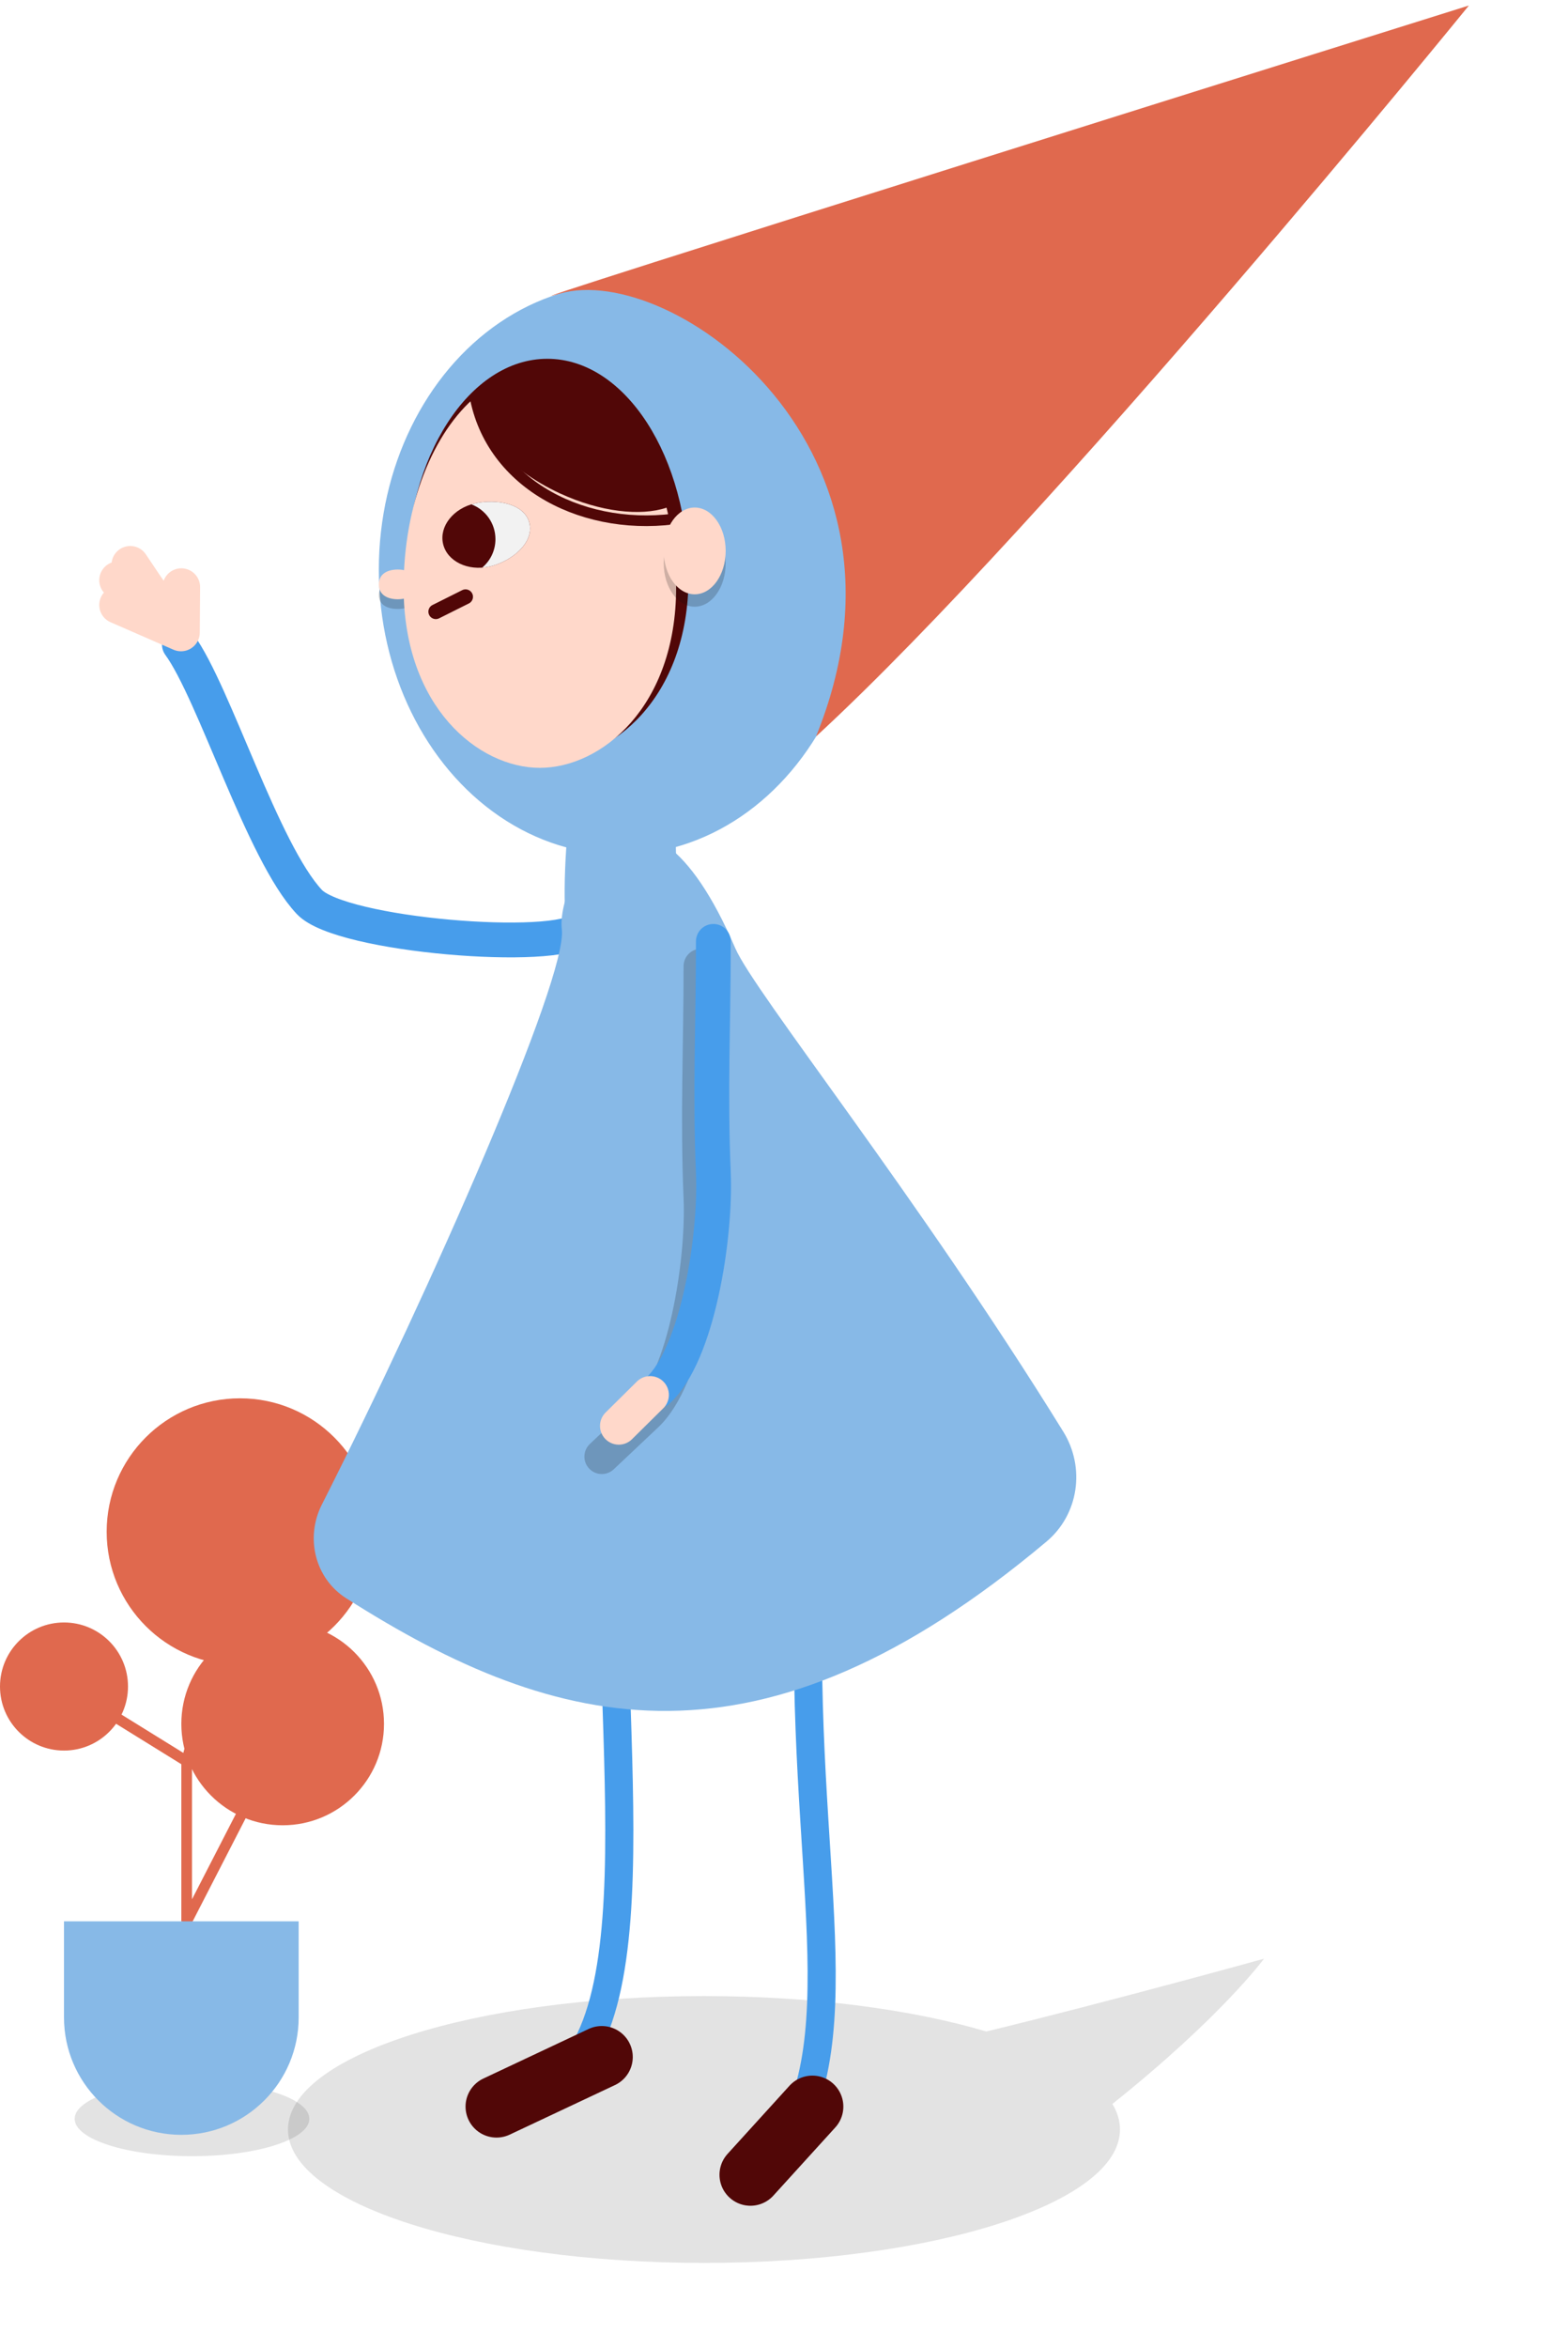 <svg width="147" height="220" viewBox="0 0 147 220" fill="none" xmlns="http://www.w3.org/2000/svg">
<g opacity="0.4" filter="url(#filter0_f)">
<ellipse rx="11" ry="3.5" transform="matrix(-1 0 0 1 18 198.5)" fill="black" fill-opacity="0.27"/>
</g>
<circle cx="6" cy="158" r="6" fill="#E0694E"/>
<circle cx="22.5" cy="143.5" r="12.5" fill="#E0694E"/>
<circle cx="26.5" cy="161.5" r="9.5" fill="#E0694E"/>
<path d="M17.5 165V180L26.5 162.5M17.5 165L7 158.5M17.5 165L22.5 146" stroke="#E0694E"/>
<path d="M6 180H28V189C28 195.075 23.075 200 17 200C10.925 200 6 195.075 6 189V180Z" fill="#87B9E7"/>
<g opacity="0.4" filter="url(#filter1_f)">
<path fill-rule="evenodd" clip-rule="evenodd" d="M104.286 197.107C104.755 197.882 105 198.682 105 199.5C105 206.404 87.539 212 66 212C44.461 212 27 206.404 27 199.5C27 192.596 44.461 187 66 187C76.216 187 85.514 188.259 92.468 190.319C104.036 187.51 118.5 183.5 118.5 183.5C118.5 183.5 114.489 188.97 104.286 197.107Z" fill="black" fill-opacity="0.27"/>
</g>
<path d="M75.751 152.754C75.543 178.573 81.11 194.763 70.534 204.525M57.462 142.992C57.253 168.811 62.368 197.061 46.035 197.061" stroke="#479DEB" stroke-width="2.634" stroke-linecap="round"/>
<ellipse rx="22.645" ry="26.71" transform="matrix(-1 0 0 1 58.161 53.355)" fill="#87B9E7"/>
<path d="M52.952 84.868C53.06 88.949 54.36 89.569 58.334 89.301C62.308 89.033 62.864 86.071 63.361 84.868C63.686 65.888 60.912 62.645 57.957 62.645C55.002 62.645 52.722 76.239 52.952 84.868Z" fill="#87B9E7"/>
<path d="M16.818 60.39C20.091 64.877 24.616 79.829 29 84.5C31.97 87.664 52.273 89.259 54.5 87" stroke="#479DEB" stroke-width="3.263" stroke-linecap="round" stroke-linejoin="round"/>
<g filter="url(#filter2_d)">
<path d="M52.672 84.453C52.09 79.519 60.23 65.961 68.93 86.194C70.696 90.302 85.983 109.341 99.686 131.494C101.766 134.858 101.135 139.25 98.105 141.792C71.302 164.279 52.434 159.833 32.445 147.091C29.523 145.228 28.604 141.422 30.17 138.33C40.349 118.228 53.203 88.963 52.672 84.453Z" fill="#87B9E7"/>
</g>
<path d="M52.5 27.5C42 30.5 137.709 0.516 137.709 0.516C137.709 0.516 98.565 48.677 76.5 69C87.5 42 63 24.5 52.5 27.5Z" fill="#E0694E"/>
<path d="M65.716 90.516C65.716 98.156 65.394 104.588 65.716 112.242C65.967 118.217 64.242 129.192 60.53 132.585L56.419 136.463" stroke="#0B0B0B" stroke-opacity="0.2" stroke-width="3.263" stroke-linecap="round" stroke-linejoin="round"/>
<path d="M66.877 88.194C66.877 95.834 66.555 102.266 66.877 109.92C67.128 115.894 65.403 126.87 61.691 130.262" stroke="#479DEB" stroke-width="3.263" stroke-linecap="round" stroke-linejoin="round"/>
<path d="M60.948 130.678L58.01 133.583" stroke="#FFD8CA" stroke-width="3.519" stroke-linecap="round"/>
<path d="M16.969 59.256C14.674 56.596 14.21 55.914 12.211 52.912M16.969 59.256L17 55M16.969 59.256L11.064 54.355M16.969 59.256L11.064 56.677" stroke="#FFD8CA" stroke-width="3.519" stroke-linecap="round" stroke-linejoin="round"/>
<path d="M39.697 55.752C39.697 56.47 38.297 57.052 37.308 57.052C36.318 57.052 35.516 56.667 35.516 55.752C35.516 54.837 36.318 54.452 37.308 54.452C38.297 54.452 39.697 55.034 39.697 55.752Z" fill="#0B0B0B" fill-opacity="0.2"/>
<path d="M38.071 54.136C38.071 65.471 45.352 71.239 51.31 71.239C57.267 71.239 64.548 65.471 64.548 54.136C64.548 42.801 58.621 33.613 51.31 33.613C43.998 33.613 38.071 42.801 38.071 54.136Z" fill="#510707"/>
<path fill-rule="evenodd" clip-rule="evenodd" d="M62.489 47.562C60.031 48.38 56.257 47.958 52.502 46.226C47.431 43.886 44.155 39.97 44.678 37.09C40.612 40.481 37.839 47.249 37.839 55.044C37.839 66.239 44.865 71.936 50.613 71.936C56.361 71.936 63.387 66.239 63.387 55.044C63.387 52.402 63.069 49.877 62.489 47.562Z" fill="#FFD8CA"/>
<path d="M43.645 55.91L40.858 57.303" stroke="#510707" stroke-width="1.394" stroke-linecap="round" stroke-linejoin="round"/>
<path d="M39.697 54.748C39.697 55.518 38.297 56.142 37.308 56.142C36.318 56.142 35.516 55.73 35.516 54.748C35.516 53.767 36.318 53.355 37.308 53.355C38.297 53.355 39.697 53.979 39.697 54.748Z" fill="#FFD8CA"/>
<path d="M49.643 49.037C49.219 47.187 46.569 46.699 44.537 47.158C42.505 47.616 41.162 49.313 41.537 50.947C41.912 52.582 43.864 53.535 45.895 53.077C47.927 52.618 50.068 50.887 49.643 49.037Z" fill="#510707"/>
<path fill-rule="evenodd" clip-rule="evenodd" d="M44.536 47.158C46.568 46.699 49.218 47.187 49.642 49.037C50.067 50.887 47.926 52.618 45.895 53.077C45.663 53.129 45.432 53.163 45.205 53.179C45.965 52.54 46.448 51.582 46.448 50.512C46.448 49.019 45.509 47.746 44.19 47.25C44.303 47.215 44.419 47.184 44.536 47.158Z" fill="#F2F2F2"/>
<path d="M44.5 37C46 45.5 55 50 64 48.5" stroke="#510707"/>
<ellipse cx="65.129" cy="52.774" rx="2.903" ry="4.065" fill="#0B0B0B" fill-opacity="0.2"/>
<ellipse cx="65.129" cy="51.613" rx="2.903" ry="4.065" fill="#FFD8CA"/>
<path d="M46.548 197.355L56.419 192.71" stroke="#510707" stroke-width="5.806" stroke-linecap="round" stroke-linejoin="round"/>
<path d="M70.355 203.742L76.161 197.355" stroke="#510707" stroke-width="5.806" stroke-linecap="round" stroke-linejoin="round"/>
<defs>
<filter id="filter0_f" x="6.473" y="194.473" width="23.054" height="8.054" filterUnits="userSpaceOnUse" color-interpolation-filters="sRGB">
<feFlood flood-opacity="0" result="BackgroundImageFix"/>
<feBlend mode="normal" in="SourceGraphic" in2="BackgroundImageFix" result="shape"/>
<feGaussianBlur stdDeviation="0.263" result="effect1_foregroundBlur"/>
</filter>
<filter id="filter1_f" x="26.473" y="182.973" width="92.554" height="29.554" filterUnits="userSpaceOnUse" color-interpolation-filters="sRGB">
<feFlood flood-opacity="0" result="BackgroundImageFix"/>
<feBlend mode="normal" in="SourceGraphic" in2="BackgroundImageFix" result="shape"/>
<feGaussianBlur stdDeviation="0.263" result="effect1_foregroundBlur"/>
</filter>
<filter id="filter2_d" x="23.619" y="72.258" width="83.078" height="93.826" filterUnits="userSpaceOnUse" color-interpolation-filters="sRGB">
<feFlood flood-opacity="0" result="BackgroundImageFix"/>
<feColorMatrix in="SourceAlpha" type="matrix" values="0 0 0 0 0 0 0 0 0 0 0 0 0 0 0 0 0 0 127 0"/>
<feOffset dy="2.634"/>
<feGaussianBlur stdDeviation="2.898"/>
<feColorMatrix type="matrix" values="0 0 0 0 0 0 0 0 0 0 0 0 0 0 0 0 0 0 0.15 0"/>
<feBlend mode="normal" in2="BackgroundImageFix" result="effect1_dropShadow"/>
<feBlend mode="normal" in="SourceGraphic" in2="effect1_dropShadow" result="shape"/>
</filter>
</defs>
</svg>

